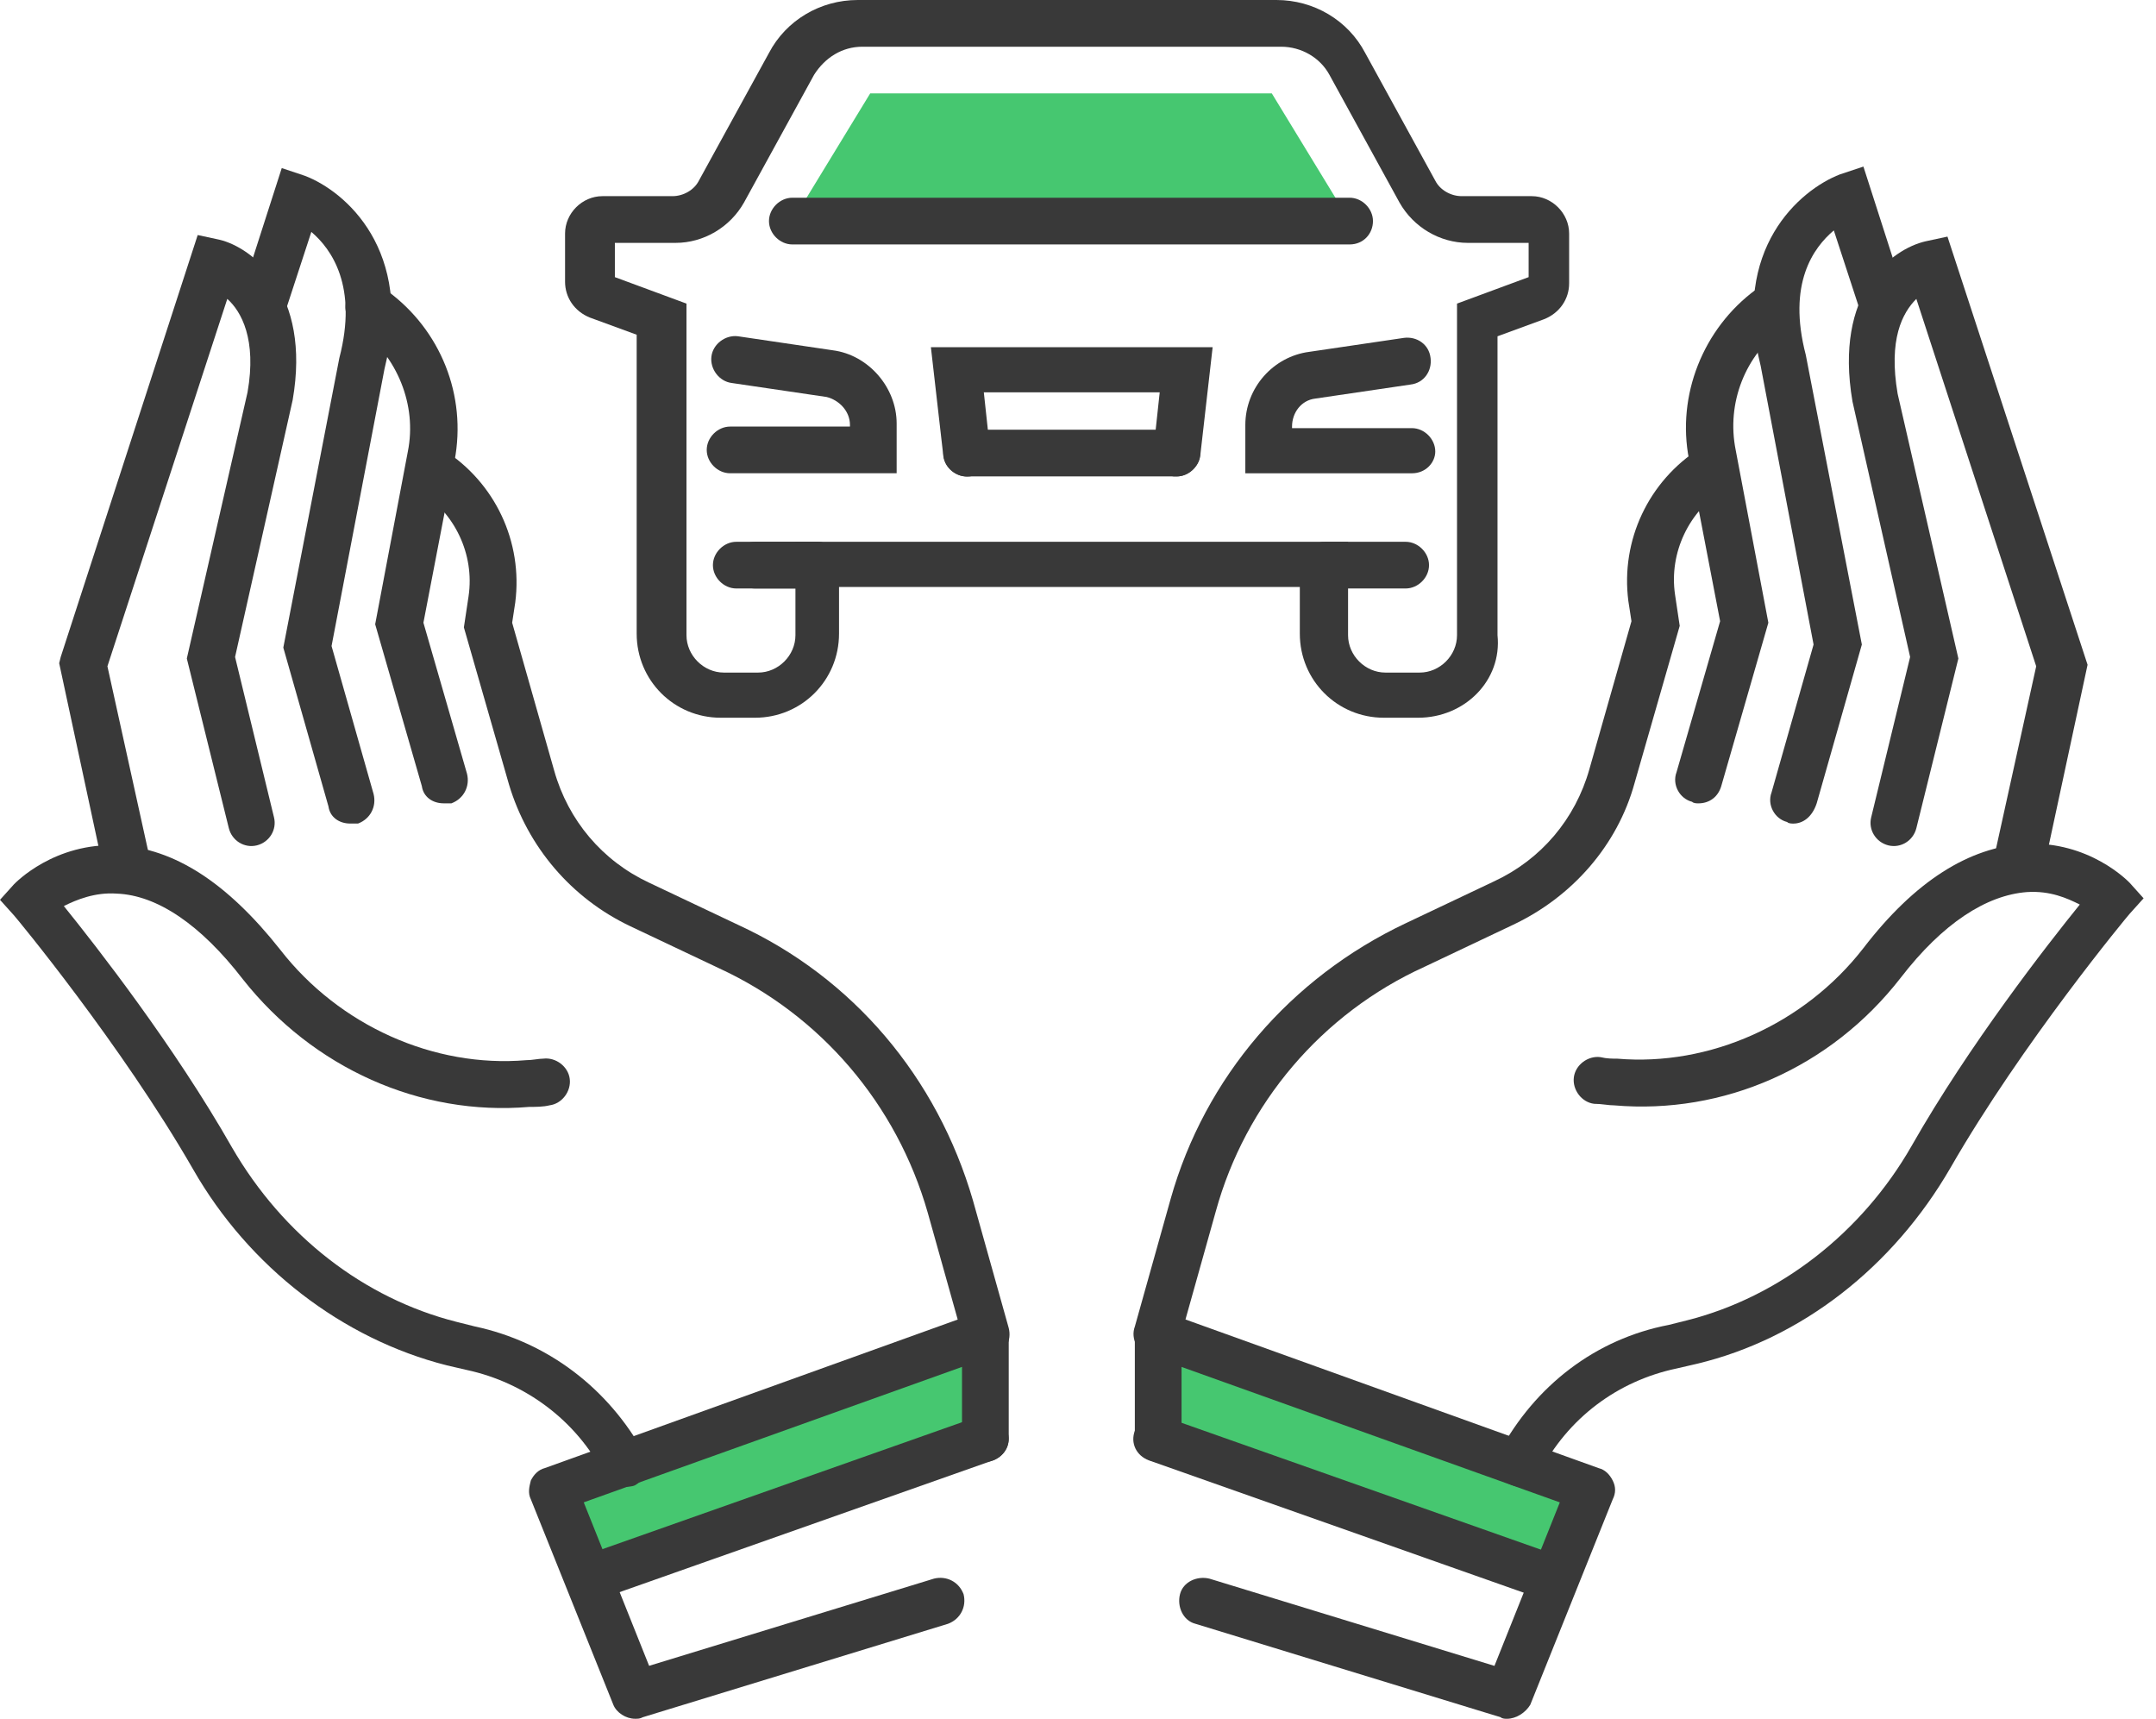 <svg width="69" height="55" viewBox="0 0 69 55" fill="none" xmlns="http://www.w3.org/2000/svg">
<path d="M40.703 2.989H27.849L25.358 7.074H43.194L40.703 2.989Z" fill="#46C770"/>
<path d="M49.72 50.517L37.016 46.033V42.695L50.865 47.677L49.72 50.517Z" fill="#46C770"/>
<path d="M28.696 15.144H23.366C22.967 15.144 22.618 14.796 22.618 14.397C22.618 13.999 22.967 13.65 23.366 13.65H27.202V13.6C27.202 13.152 26.853 12.803 26.454 12.703L23.415 12.255C23.017 12.205 22.718 11.806 22.768 11.408C22.817 11.009 23.216 10.71 23.615 10.76L26.654 11.209C27.799 11.358 28.696 12.404 28.696 13.55V15.144Z" fill="#393939"/>
<path d="M45.385 22.967H44.289C42.794 22.967 41.599 21.771 41.599 20.276V18.782H26.852V20.276C26.852 21.771 25.657 22.967 24.162 22.967H23.066C21.571 22.967 20.376 21.771 20.376 20.276V10.711L18.881 10.163C18.383 9.964 18.084 9.515 18.084 9.017V7.473C18.084 6.825 18.632 6.277 19.28 6.277H21.521C21.87 6.277 22.219 6.078 22.368 5.779L24.61 1.694C25.158 0.648 26.254 0 27.45 0H40.851C42.047 0 43.143 0.648 43.691 1.694L45.933 5.779C46.083 6.078 46.431 6.277 46.78 6.277H49.022C49.669 6.277 50.218 6.825 50.218 7.473V9.067C50.218 9.565 49.919 10.014 49.42 10.213L47.926 10.761V20.326C48.075 21.771 46.88 22.967 45.385 22.967ZM25.407 17.337H43.143V20.326C43.143 20.974 43.691 21.522 44.339 21.522H45.435C46.083 21.522 46.63 20.974 46.63 20.326V9.715L48.922 8.868V7.772H46.979C46.083 7.772 45.236 7.274 44.787 6.477L42.545 2.391C42.246 1.843 41.648 1.495 41.001 1.495H27.599C26.952 1.495 26.404 1.843 26.055 2.391L23.813 6.477C23.365 7.274 22.518 7.772 21.621 7.772H19.678V8.868L21.97 9.715V20.326C21.97 20.974 22.518 21.522 23.166 21.522H24.262C24.909 21.522 25.457 20.974 25.457 20.326V17.337H25.407Z" fill="#393939"/>
<path d="M43.193 7.822H25.358C24.959 7.822 24.61 7.473 24.61 7.074C24.61 6.676 24.959 6.327 25.358 6.327H43.193C43.592 6.327 43.94 6.676 43.94 7.074C43.94 7.473 43.641 7.822 43.193 7.822Z" fill="#393939"/>
<path d="M45.186 15.145H39.855V13.601C39.855 12.405 40.752 11.409 41.898 11.259L44.937 10.811C45.336 10.761 45.734 11.01 45.784 11.459C45.834 11.857 45.585 12.256 45.136 12.306L42.097 12.754C41.649 12.804 41.35 13.202 41.35 13.651V13.7H45.186C45.585 13.7 45.934 14.049 45.934 14.448C45.934 14.796 45.635 15.145 45.186 15.145Z" fill="#393939"/>
<path d="M37.662 15.245H30.937C30.538 15.245 30.189 14.896 30.189 14.497C30.189 14.099 30.538 13.75 30.937 13.75H37.662C38.061 13.75 38.41 14.099 38.41 14.497C38.41 14.896 38.061 15.245 37.662 15.245Z" fill="#393939"/>
<path d="M37.663 15.245C37.614 15.245 37.614 15.245 37.564 15.245C37.165 15.195 36.866 14.847 36.916 14.398L37.115 12.555H31.486L31.685 14.398C31.735 14.797 31.436 15.195 31.038 15.245C30.639 15.295 30.24 14.996 30.191 14.598L29.792 11.11H38.809L38.411 14.598C38.361 14.946 38.012 15.245 37.663 15.245Z" fill="#393939"/>
<path d="M26.156 18.831H24.163C23.765 18.831 23.416 18.483 23.416 18.084C23.416 17.686 23.765 17.337 24.163 17.337H26.156C26.555 17.337 26.903 17.686 26.903 18.084C26.903 18.483 26.605 18.831 26.156 18.831Z" fill="#393939"/>
<path d="M44.986 18.831H42.396C41.997 18.831 41.648 18.483 41.648 18.084C41.648 17.686 41.997 17.337 42.396 17.337H44.986C45.385 17.337 45.734 17.686 45.734 18.084C45.734 18.483 45.385 18.831 44.986 18.831Z" fill="#393939"/>
<path d="M26.154 18.831H23.564C23.165 18.831 22.816 18.483 22.816 18.084C22.816 17.686 23.165 17.337 23.564 17.337H26.154C26.553 17.337 26.902 17.686 26.902 18.084C26.902 18.483 26.603 18.831 26.154 18.831Z" fill="#393939"/>
<path d="M18.981 50.516L31.685 46.032V42.694L17.835 47.676L18.981 50.516Z" fill="#46C770"/>
<path d="M31.536 43.441C31.187 43.441 30.888 43.242 30.838 42.893L29.692 38.808C28.696 35.321 26.255 32.481 23.017 30.986L20.177 29.641C18.284 28.744 16.889 27.1 16.291 25.108L14.846 20.076L14.996 19.079C15.195 17.734 14.547 16.389 13.401 15.692L13.352 15.642C13.003 15.443 12.903 14.944 13.102 14.596C13.302 14.247 13.8 14.147 14.149 14.347L14.198 14.396C15.843 15.443 16.739 17.336 16.49 19.279L16.391 19.927L17.736 24.659C18.184 26.253 19.28 27.549 20.775 28.246L23.614 29.591C27.301 31.285 29.991 34.474 31.137 38.409L32.283 42.495C32.383 42.893 32.183 43.292 31.785 43.441C31.685 43.441 31.635 43.441 31.536 43.441Z" fill="#393939"/>
<path d="M19.978 47.576C19.729 47.576 19.43 47.426 19.33 47.177C18.433 45.434 16.789 44.238 14.946 43.84C14.746 43.79 14.498 43.74 14.298 43.69C10.96 42.843 7.971 40.551 6.178 37.413C3.886 33.427 0.498 29.342 0.448 29.292L0 28.794L0.448 28.296C0.498 28.246 1.744 26.951 3.786 27.05C5.58 27.15 7.274 28.246 8.967 30.388C10.861 32.829 13.9 34.175 16.839 33.925C17.038 33.925 17.238 33.876 17.387 33.876C17.785 33.826 18.184 34.125 18.234 34.523C18.284 34.922 17.985 35.32 17.586 35.37C17.387 35.42 17.138 35.42 16.939 35.42C13.451 35.719 10.014 34.175 7.772 31.335C6.427 29.591 5.032 28.645 3.736 28.595C3.039 28.545 2.441 28.794 2.043 28.993C3.089 30.289 5.58 33.477 7.423 36.715C9.067 39.555 11.658 41.548 14.597 42.295C14.796 42.345 14.996 42.395 15.195 42.445C17.536 42.943 19.479 44.437 20.625 46.53C20.825 46.879 20.675 47.327 20.326 47.526C20.227 47.576 20.077 47.576 19.978 47.576Z" fill="#393939"/>
<path d="M4.086 28.545C3.737 28.545 3.438 28.296 3.338 27.947L1.894 21.222L1.943 21.023L6.327 7.521L7.025 7.671C8.071 7.92 9.964 9.365 9.366 12.802L7.523 21.023L8.769 26.154C8.868 26.552 8.619 26.951 8.221 27.051C7.822 27.15 7.424 26.901 7.324 26.503L5.979 21.072L7.922 12.553C8.221 10.859 7.722 9.963 7.274 9.564L3.438 21.321L4.833 27.648C4.933 28.047 4.683 28.446 4.285 28.545C4.185 28.545 4.135 28.545 4.086 28.545Z" fill="#393939"/>
<path d="M11.209 26.353C10.86 26.353 10.561 26.154 10.512 25.805L9.067 20.723L10.86 11.457C11.458 9.165 10.611 7.97 9.964 7.421L9.117 10.012C8.967 10.411 8.569 10.61 8.17 10.51C7.772 10.361 7.572 9.962 7.672 9.564L9.017 5.379L9.764 5.628C11.06 6.126 13.252 8.019 12.305 11.806L10.611 20.673L11.956 25.406C12.056 25.805 11.857 26.203 11.458 26.353C11.309 26.353 11.259 26.353 11.209 26.353Z" fill="#393939"/>
<path d="M14.198 25.706C13.85 25.706 13.551 25.506 13.501 25.157L12.007 19.976L13.053 14.446C13.352 12.952 12.704 11.407 11.508 10.511L11.359 10.411C11.01 10.162 10.96 9.713 11.209 9.365C11.459 9.016 11.907 8.966 12.256 9.215L12.405 9.315C14.099 10.56 14.946 12.653 14.547 14.745L13.551 19.926L14.946 24.759C15.046 25.157 14.846 25.556 14.448 25.706C14.348 25.706 14.248 25.706 14.198 25.706Z" fill="#393939"/>
<path d="M20.326 54.999C20.027 54.999 19.728 54.8 19.629 54.551L16.988 47.974C16.889 47.775 16.938 47.576 16.988 47.377C17.088 47.177 17.237 47.028 17.436 46.978L31.286 41.996C31.535 41.897 31.785 41.946 31.984 42.096C32.183 42.245 32.283 42.445 32.283 42.694V46.032C32.283 46.43 31.934 46.779 31.535 46.779C31.137 46.779 30.788 46.43 30.788 46.032V43.74L18.682 48.074L20.774 53.305L29.891 50.515C30.29 50.416 30.689 50.615 30.838 51.014C30.938 51.412 30.738 51.811 30.34 51.96L20.575 54.949C20.476 54.999 20.426 54.999 20.326 54.999Z" fill="#393939"/>
<path d="M18.831 51.262C18.532 51.262 18.233 51.063 18.134 50.764C17.984 50.366 18.183 49.967 18.582 49.818L31.286 45.334C31.684 45.184 32.083 45.384 32.233 45.782C32.382 46.181 32.183 46.579 31.784 46.729L19.08 51.212C19.03 51.262 18.931 51.262 18.831 51.262Z" fill="#393939"/>
<path d="M37.018 43.442C36.968 43.442 36.868 43.442 36.818 43.392C36.42 43.293 36.171 42.844 36.32 42.446L37.466 38.361C38.562 34.475 41.302 31.286 44.989 29.543L47.828 28.197C49.323 27.5 50.419 26.205 50.867 24.61L52.213 19.878L52.113 19.23C51.864 17.287 52.761 15.394 54.405 14.348L54.455 14.298C54.803 14.099 55.252 14.198 55.501 14.547C55.7 14.896 55.6 15.344 55.252 15.593L55.202 15.643C54.056 16.34 53.408 17.686 53.608 19.031L53.757 20.027L52.312 25.059C51.764 27.052 50.319 28.696 48.426 29.592L45.587 30.938C42.298 32.432 39.857 35.322 38.911 38.759L37.765 42.844C37.665 43.243 37.366 43.442 37.018 43.442Z" fill="#393939"/>
<path d="M48.626 47.577C48.526 47.577 48.377 47.527 48.277 47.477C47.928 47.278 47.779 46.83 47.978 46.481C49.124 44.339 51.067 42.844 53.408 42.396C53.608 42.346 53.807 42.296 54.006 42.246C56.945 41.499 59.586 39.456 61.18 36.666C63.023 33.428 65.514 30.24 66.561 28.945C66.162 28.745 65.614 28.496 64.867 28.546C63.571 28.646 62.176 29.542 60.831 31.286C58.59 34.175 55.152 35.67 51.665 35.371C51.465 35.371 51.266 35.321 51.017 35.321C50.618 35.272 50.319 34.873 50.369 34.474C50.419 34.076 50.818 33.777 51.216 33.827C51.416 33.877 51.615 33.877 51.764 33.877C54.703 34.126 57.742 32.781 59.636 30.339C61.28 28.197 63.023 27.101 64.817 27.002C66.859 26.902 68.105 28.197 68.155 28.247L68.603 28.745L68.155 29.243C68.105 29.293 64.717 33.378 62.425 37.364C60.582 40.552 57.643 42.844 54.305 43.641C54.106 43.691 53.857 43.741 53.657 43.791C51.764 44.189 50.17 45.385 49.273 47.129C49.124 47.428 48.875 47.577 48.626 47.577Z" fill="#393939"/>
<path d="M64.469 28.545C64.419 28.545 64.369 28.545 64.319 28.545C63.921 28.446 63.672 28.047 63.771 27.648L65.166 21.321L61.33 9.564C60.882 10.012 60.433 10.859 60.732 12.603L62.675 21.072L61.33 26.503C61.23 26.901 60.832 27.15 60.433 27.051C60.035 26.951 59.786 26.552 59.885 26.154L61.131 21.023L59.287 12.852C58.69 9.365 60.533 7.97 61.629 7.721L62.326 7.571L66.81 21.272L65.365 27.997C65.116 28.346 64.817 28.545 64.469 28.545Z" fill="#393939"/>
<path d="M57.394 26.354C57.344 26.354 57.244 26.354 57.195 26.304C56.796 26.204 56.547 25.756 56.696 25.357L58.041 20.625L56.348 11.707C55.401 7.971 57.593 6.077 58.888 5.579L59.636 5.33L60.981 9.515C61.13 9.913 60.881 10.312 60.483 10.461C60.084 10.611 59.685 10.362 59.536 9.963L58.689 7.373C58.041 7.921 57.194 9.067 57.792 11.358L59.586 20.625L58.141 25.706C57.992 26.155 57.693 26.354 57.394 26.354Z" fill="#393939"/>
<path d="M54.353 25.707C54.303 25.707 54.203 25.707 54.153 25.657C53.755 25.557 53.506 25.109 53.655 24.71L55.05 19.878L54.054 14.697C53.655 12.654 54.502 10.512 56.196 9.266L56.345 9.167C56.694 8.917 57.142 9.017 57.392 9.316C57.641 9.665 57.541 10.113 57.242 10.362L57.093 10.462C55.847 11.359 55.249 12.903 55.548 14.398L56.594 19.927L55.1 25.109C55 25.507 54.701 25.707 54.353 25.707Z" fill="#393939"/>
<path d="M48.226 55C48.176 55 48.077 55 48.027 54.951L38.262 51.961C37.864 51.862 37.664 51.413 37.764 51.015C37.864 50.616 38.312 50.417 38.711 50.517L47.828 53.307L49.92 48.075L37.814 43.741V46.033C37.814 46.431 37.465 46.78 37.067 46.78C36.668 46.78 36.319 46.431 36.319 46.033V42.695C36.319 42.446 36.419 42.247 36.618 42.097C36.818 41.948 37.067 41.948 37.316 41.998L51.166 46.98C51.365 47.029 51.514 47.179 51.614 47.378C51.714 47.577 51.714 47.777 51.614 47.976L48.974 54.552C48.824 54.801 48.525 55 48.226 55Z" fill="#393939"/>
<path d="M49.721 51.263C49.621 51.263 49.571 51.263 49.471 51.214L36.767 46.73C36.369 46.58 36.17 46.182 36.319 45.783C36.469 45.385 36.867 45.185 37.266 45.335L49.97 49.819C50.368 49.968 50.568 50.367 50.418 50.765C50.318 51.064 50.02 51.263 49.721 51.263Z" fill="#393939"/>
</svg>
